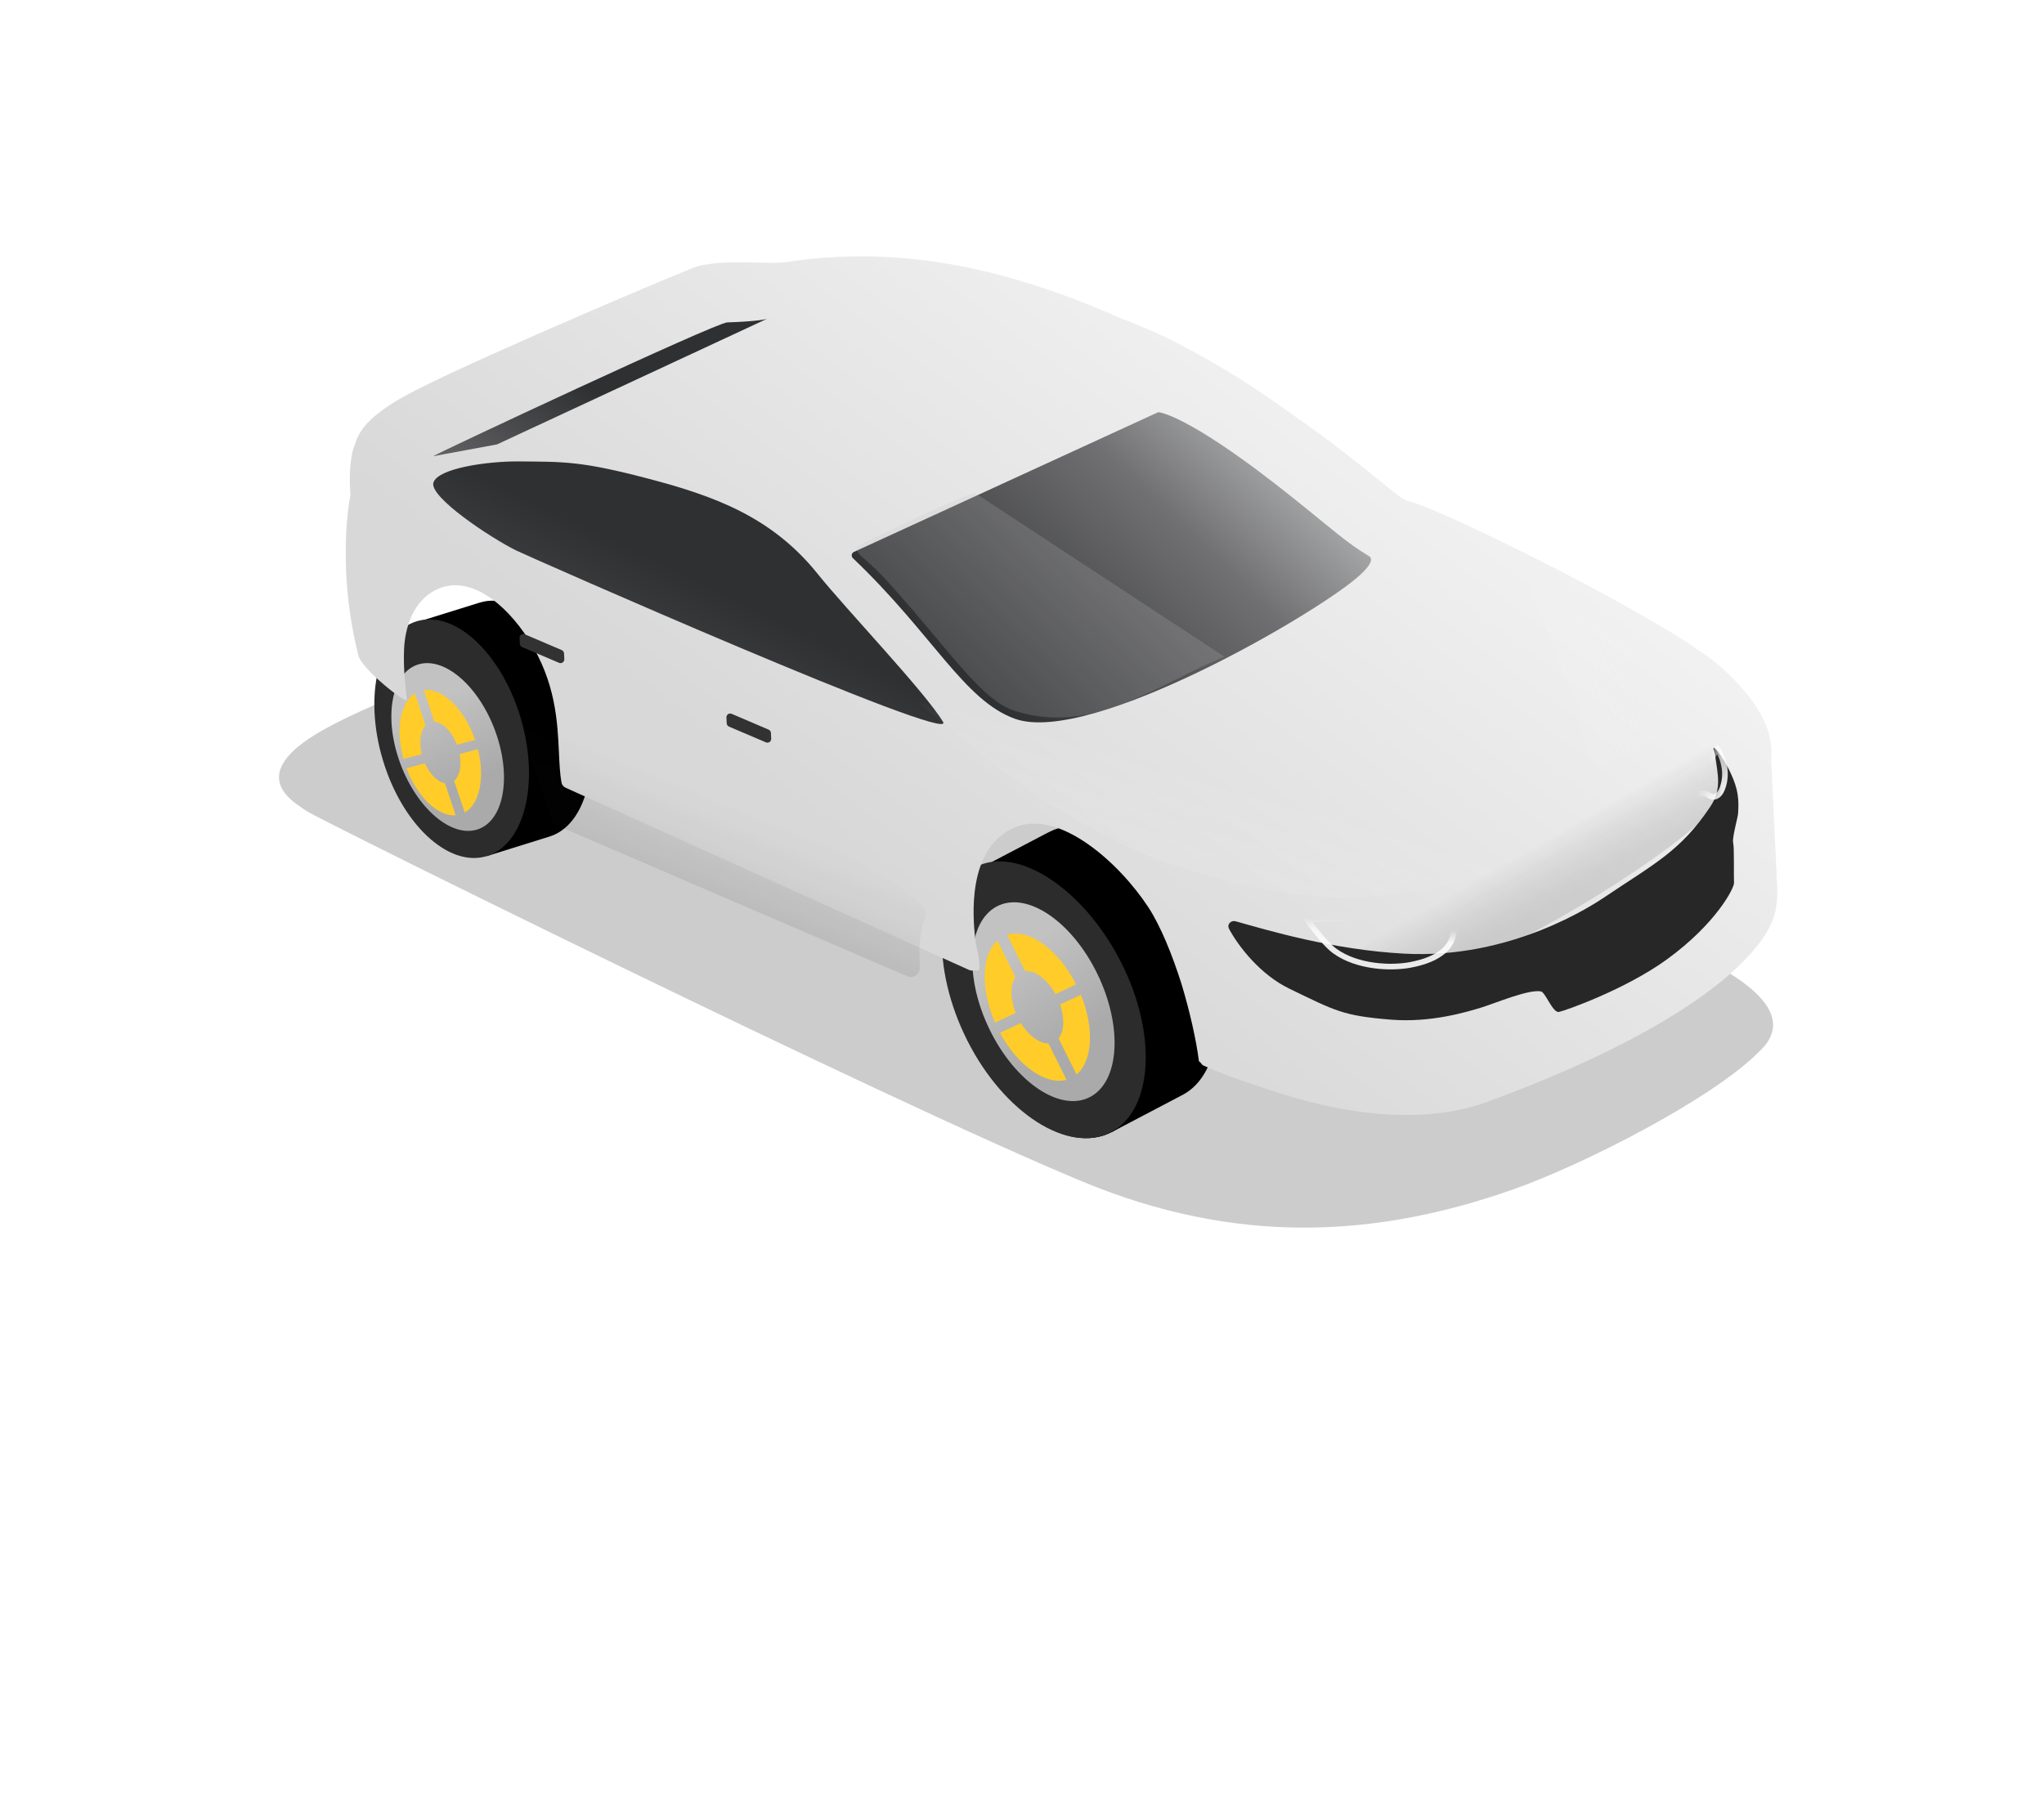 <svg width="168" height="148" viewBox="0 0 168 148" fill="none" xmlns="http://www.w3.org/2000/svg">
<g filter="url(#filter0_f_1137_18186)">
<path d="M124.505 97.73C130.353 95.649 140.918 90.225 144.625 86.412C148.918 82.4 139.424 78.607 138.291 78.021C137.158 77.435 81.698 53.204 72.051 49.506C62.403 45.808 32.922 56.035 25.875 60.41C20.131 63.975 24.416 66.091 25.234 66.692C26.052 67.294 72.385 90.248 88.973 97.135C101.535 102.351 113.027 101.815 124.505 97.73Z" fill="black" fill-opacity="0.2"/>
</g>
<path fill-rule="evenodd" clip-rule="evenodd" d="M87.804 86.224C86.901 85.144 86.071 83.889 85.365 82.494C84.714 81.206 84.222 79.904 83.887 78.635L80.275 71.638L86.131 68.567L86.131 68.568C86.167 68.548 86.204 68.529 86.24 68.51C89.731 66.734 94.998 70.116 98.005 76.063C101.013 82.01 100.621 88.271 97.13 90.047C97.107 90.059 97.083 90.071 97.059 90.082L91.345 93.083L87.804 86.224Z" fill="black"/>
<ellipse cx="7.094" cy="12.052" rx="7.094" ry="12.052" transform="matrix(-0.891 0.453 0.451 0.893 86.785 68.356)" fill="black"/>
<g filter="url(#filter1_i_1137_18186)">
<ellipse cx="5.321" cy="9.039" rx="5.321" ry="9.039" transform="matrix(-0.891 0.453 0.451 0.893 86.367 71.867)" fill="url(#paint0_linear_1137_18186)"/>
</g>
<g filter="url(#filter2_di_1137_18186)">
<path fill-rule="evenodd" clip-rule="evenodd" d="M85.61 75.903C86.397 76.318 87.185 76.952 87.908 77.763L86.489 80.533C86.271 80.302 86.041 80.112 85.808 79.97L85.61 75.903ZM86.054 85.026C86.394 85.141 86.724 85.141 87.007 85.005L89.464 88.832C89.35 88.915 89.229 88.99 89.102 89.055C88.266 89.48 87.267 89.431 86.247 88.999L86.054 85.026ZM85.929 88.853L85.736 84.887C85.461 84.74 85.187 84.525 84.931 84.253L83.542 86.965C84.293 87.801 85.113 88.446 85.929 88.853ZM85.489 79.806L85.291 75.747C84.231 75.269 83.187 75.199 82.319 75.641C82.077 75.764 81.859 75.922 81.665 76.11L84.143 79.969C84.217 79.897 84.301 79.837 84.394 79.79C84.715 79.627 85.097 79.644 85.489 79.806ZM81.771 84.352C82.219 85.237 82.747 86.032 83.322 86.713L84.712 84C84.516 83.756 84.336 83.477 84.181 83.17C84.162 83.133 84.144 83.096 84.126 83.059L81.548 83.888C81.619 84.043 81.693 84.198 81.771 84.352ZM86.708 80.786L88.127 78.017C88.691 78.69 89.209 79.472 89.65 80.344C89.739 80.52 89.823 80.697 89.903 80.874L87.288 81.715C87.272 81.682 87.255 81.648 87.239 81.615C87.083 81.308 86.903 81.03 86.708 80.786ZM81.422 83.602C80.89 82.359 80.594 81.116 80.527 79.986L83.711 81.629C83.749 81.992 83.845 82.381 84.001 82.772L81.422 83.602ZM87.414 82.001C87.601 82.466 87.703 82.929 87.723 83.349L90.906 84.992C90.875 83.808 90.585 82.486 90.028 81.16L87.414 82.001ZM90.907 85.343L87.72 83.698C87.688 84.177 87.534 84.577 87.263 84.829L89.706 88.633C90.476 87.921 90.882 86.744 90.907 85.343ZM80.513 79.629L83.693 81.269C83.695 80.863 83.778 80.504 83.94 80.229L81.447 76.346C80.806 77.121 80.491 78.282 80.513 79.629Z" fill="#4C4C4C"/>
</g>
<path fill-rule="evenodd" clip-rule="evenodd" d="M80.281 71.512L86.137 68.441L86.139 68.446C86.177 68.425 86.216 68.405 86.254 68.385C89.745 66.61 95.012 69.991 98.019 75.939C101.026 81.886 100.634 88.147 97.144 89.922C97.086 89.952 97.028 89.98 96.969 90.007L91.35 92.957L87.8 86.078C86.904 85.003 86.08 83.756 85.379 82.369C84.733 81.091 84.243 79.798 83.908 78.538L80.281 71.512Z" fill="black"/>
<path d="M79.511 85.552C82.515 91.495 87.781 94.873 91.271 93.097C94.762 91.321 95.156 85.064 92.151 79.122C89.146 73.179 83.711 69.482 80.221 71.257C76.73 73.033 76.506 79.609 79.511 85.552Z" fill="#2D2C2C"/>
<g filter="url(#filter3_i_1137_18186)">
<ellipse cx="4.987" cy="8.717" rx="4.987" ry="8.717" transform="matrix(-0.886 0.463 0.439 0.899 86.356 72.201)" fill="url(#paint1_linear_1137_18186)"/>
</g>
<g filter="url(#filter4_di_1137_18186)">
<path fill-rule="evenodd" clip-rule="evenodd" d="M82.686 84.446C84.147 87.163 86.445 88.769 88.151 88.308L86.664 85.313C85.925 85.33 85.037 84.683 84.399 83.639L82.686 84.446ZM82.278 83.606C81.071 80.839 81.165 78.042 82.464 76.862L83.953 79.859C83.517 80.492 83.516 81.642 83.98 82.804L82.278 83.606ZM87.245 81.266C86.575 80.041 85.559 79.286 84.751 79.372L83.272 76.395C85.034 75.839 87.469 77.56 88.945 80.465L87.245 81.266ZM87.624 82.12L89.334 81.315C90.452 84.049 90.302 86.766 88.977 87.876L87.499 84.902C87.962 84.331 88.013 83.248 87.624 82.12Z" fill="#FFCC2A"/>
</g>
<path fill-rule="evenodd" clip-rule="evenodd" d="M34.166 51.177L39.379 49.554L39.379 49.556C39.41 49.545 39.442 49.535 39.474 49.526C42.573 48.603 46.35 52.135 47.91 57.413C49.469 62.692 48.221 67.72 45.122 68.642C45.092 68.651 45.061 68.66 45.03 68.668L39.973 70.245L38.119 64.157C37.544 63.143 37.054 61.997 36.687 60.755C36.348 59.608 36.142 58.473 36.058 57.39L34.166 51.177Z" fill="black"/>
<ellipse cx="5.859" cy="9.952" rx="5.859" ry="9.952" transform="matrix(-0.958 0.285 0.284 0.96 39.93 49.482)" fill="black"/>
<g filter="url(#filter5_i_1137_18186)">
<ellipse cx="4.394" cy="7.464" rx="4.394" ry="7.464" transform="matrix(-0.958 0.285 0.284 0.96 39.066 52.27)" fill="url(#paint2_linear_1137_18186)"/>
</g>
<g filter="url(#filter6_di_1137_18186)">
<path fill-rule="evenodd" clip-rule="evenodd" d="M37.84 55.433C38.421 55.888 38.968 56.521 39.437 57.291L37.872 59.329C37.728 59.107 37.567 58.916 37.397 58.766L37.84 55.433ZM36.846 62.912C37.107 63.058 37.376 63.109 37.627 63.04L39.055 66.513C38.95 66.564 38.841 66.606 38.729 66.639C37.985 66.861 37.179 66.671 36.413 66.167L36.846 62.912ZM36.177 66L36.609 62.75C36.41 62.591 36.221 62.377 36.055 62.12L34.523 64.115C35.008 64.904 35.576 65.548 36.177 66ZM37.162 58.587L37.605 55.259C36.816 54.715 35.98 54.505 35.211 54.733C34.995 54.798 34.794 54.894 34.608 55.018L36.049 58.523C36.12 58.476 36.198 58.439 36.281 58.414C36.564 58.33 36.87 58.399 37.162 58.587ZM33.472 61.728C33.705 62.514 34.016 63.239 34.382 63.878L35.914 61.882C35.791 61.654 35.686 61.401 35.606 61.129C35.596 61.096 35.587 61.062 35.578 61.029L33.36 61.319C33.395 61.455 33.432 61.591 33.472 61.728ZM38.013 59.568L39.577 57.529C39.934 58.16 40.239 58.873 40.467 59.645C40.514 59.802 40.556 59.958 40.594 60.114L38.346 60.408C38.338 60.379 38.33 60.35 38.321 60.321C38.24 60.048 38.136 59.795 38.013 59.568ZM33.3 61.068C33.053 59.979 32.997 58.925 33.11 57.997L35.453 59.806C35.43 60.107 35.45 60.437 35.519 60.778L33.3 61.068ZM38.406 60.66C38.489 61.066 38.503 61.457 38.457 61.802L40.797 63.609C40.948 62.642 40.909 61.525 40.653 60.366L38.406 60.66ZM40.746 63.894L38.403 62.084C38.305 62.469 38.12 62.772 37.862 62.936L39.281 66.388C40.013 65.925 40.517 65.029 40.746 63.894ZM33.152 57.705L35.492 59.511C35.553 59.183 35.674 58.904 35.846 58.705L34.396 55.178C33.761 55.712 33.333 56.608 33.152 57.705Z" fill="#4C4C4C"/>
</g>
<path fill-rule="evenodd" clip-rule="evenodd" d="M38.117 64.296C37.543 63.283 37.053 62.139 36.687 60.897C36.348 59.752 36.142 58.618 36.058 57.535L34.166 51.322L39.336 49.713C39.381 49.697 39.428 49.682 39.474 49.668C42.573 48.746 46.35 52.277 47.909 57.556C49.469 62.835 48.221 67.862 45.122 68.785C45.111 68.788 45.1 68.791 45.089 68.794L45.089 68.795L39.973 70.39L38.117 64.296Z" fill="black"/>
<ellipse cx="5.924" cy="10.062" rx="5.924" ry="10.062" transform="matrix(-0.958 0.285 0.284 0.96 39.941 49.38)" fill="#2C2C2C"/>
<g filter="url(#filter7_i_1137_18186)">
<g filter="url(#filter8_i_1137_18186)">
<ellipse cx="4.123" cy="7.207" rx="4.123" ry="7.207" transform="matrix(-0.941 0.338 0.35 0.937 38.152 53.263)" fill="url(#paint3_linear_1137_18186)"/>
</g>
<g filter="url(#filter9_di_1137_18186)">
<path fill-rule="evenodd" clip-rule="evenodd" d="M33.903 62.692C34.791 65.068 36.488 66.678 37.947 66.564L37.067 63.935C36.465 63.831 35.823 63.195 35.422 62.287L33.903 62.692ZM33.656 61.933C32.985 59.54 33.388 57.308 34.592 56.536L35.474 59.173C35.05 59.626 34.92 60.541 35.165 61.531L33.656 61.933ZM38.049 60.762C37.636 59.672 36.876 58.915 36.194 58.877L35.321 56.269C36.847 56.067 38.666 57.806 39.546 60.363L38.049 60.762ZM38.267 61.528L39.773 61.127C40.367 63.484 39.918 65.642 38.69 66.338L37.819 63.737C38.275 63.351 38.45 62.491 38.267 61.528Z" fill="#FFCC2A"/>
</g>
</g>
<g filter="url(#filter10_ii_1137_18186)">
<path fill-rule="evenodd" clip-rule="evenodd" d="M112.835 44.372C112.894 44.416 112.957 44.456 113.023 44.49C113.247 44.605 113.448 44.684 113.625 44.722C115.879 45.209 135.008 54.523 139.271 58.432C143.418 62.236 143.315 64.636 143.267 65.75C143.261 65.911 143.255 66.045 143.263 66.153C143.305 66.689 143.354 67.771 143.415 69.147C143.452 69.958 143.493 70.87 143.54 71.834L143.699 75.108C143.703 75.353 143.717 75.603 143.73 75.857C143.787 76.939 143.85 78.115 143.249 79.436C142.509 81.065 138.846 87.083 119.983 94.034C113.58 96.394 105.914 94.486 101.006 92.724C98.97 92.076 97.421 91.429 96.654 91.093C96.537 91.042 96.444 90.957 96.381 90.852C96.363 90.823 96.336 90.796 96.305 90.782C96.258 90.761 96.229 90.719 96.223 90.668C96.011 89.012 95.498 86.682 94.8 84.372C94.039 81.967 93.082 79.606 92.084 78.076C89.701 74.421 84.793 70.009 81.173 71.459C77.064 73.105 77.678 79.099 77.828 80.53C77.872 80.951 77.935 81.23 77.996 81.506C78.067 81.819 78.136 82.128 78.176 82.636C78.178 82.663 78.179 82.69 78.177 82.716C78.176 82.741 78.175 82.765 78.177 82.79C78.182 82.871 78.186 82.961 78.189 83.06C78.194 83.218 78.031 83.323 77.887 83.257C77.834 83.233 77.774 83.233 77.717 83.246C77.594 83.273 77.459 83.263 77.329 83.205L44.178 68.23C44.002 68.151 43.872 67.995 43.837 67.805C43.707 67.099 43.669 66.273 43.627 65.351L43.627 65.351C43.509 62.806 43.358 59.535 41.155 56.081C39.141 52.923 36.333 50.905 33.916 51.795C31.498 52.685 30.96 55.361 30.897 56.84C30.836 58.292 30.979 59.616 31.062 60.383C31.095 60.692 31.119 60.911 31.116 61.012C31.104 61.364 27.422 58.494 27.138 57.347C26.275 53.853 25.97 50.558 26.159 46.961C26.19 46.372 26.333 44.883 26.47 44.293C26.491 44.203 26.499 44.111 26.489 44.02C26.355 42.795 26.482 40.98 26.781 40.199C26.808 40.129 26.833 40.055 26.86 39.978C27.177 39.078 27.671 37.671 31.902 35.526C37.909 32.481 54.334 25.553 54.974 25.378C56.486 24.966 58.451 25.016 60.042 25.056C60.976 25.08 61.78 25.1 62.289 25.022C69.638 23.894 78.25 24.497 89.828 29.649C91.368 30.216 92.895 30.875 94.38 31.638C98.083 33.542 101.227 35.602 103.853 37.512C106.936 39.636 109.326 41.565 111.039 42.949L111.039 42.949L111.039 42.949C111.756 43.527 112.354 44.01 112.835 44.372Z" fill="url(#paint4_linear_1137_18186)"/>
</g>
<g filter="url(#filter11_ddi_1137_18186)">
<path d="M83.889 58.623C79.699 57.123 77.119 51.653 70.569 45.419C70.409 45.266 70.451 44.998 70.652 44.906L95.603 33.446C95.649 33.425 95.697 33.415 95.747 33.424C96.205 33.503 98.88 34.201 106.456 40.236C110.264 43.27 111.036 44.071 112.985 45.251C113.293 45.438 113.263 45.883 112.21 46.84C108.856 49.891 90.085 60.842 83.889 58.623Z" fill="url(#paint5_linear_1137_18186)"/>
</g>
<g filter="url(#filter12_di_1137_18186)">
<path d="M53.868 38.4C48.387 36.964 46.997 37.022 43.26 36.993C40.688 36.973 36.635 37.551 36.247 38.727C35.859 39.903 40.965 43.29 43.061 44.32C44.085 44.823 79.327 60.391 78.134 58.406C76.664 55.961 70.112 49.091 67.85 46.266C64.081 41.555 59.349 39.837 53.868 38.4Z" fill="url(#paint6_linear_1137_18186)"/>
</g>
<g filter="url(#filter13_di_1137_18186)">
<path d="M41.468 35.596L63.668 25.268C63.668 25.268 63.169 25.472 60.388 25.566C59.417 25.599 36.381 36.407 36.217 36.566L41.468 35.596Z" fill="url(#paint7_linear_1137_18186)"/>
</g>
<g filter="url(#filter14_f_1137_18186)">
<path d="M94.898 70.555C86.004 66.935 80.869 62.097 75.403 57.712C91.233 61.58 124.388 70.116 123.908 70.8C123.308 71.655 121.01 72.746 113.241 73.651C105.592 74.542 95.917 70.97 94.898 70.555Z" fill="url(#paint8_linear_1137_18186)" fill-opacity="0.21"/>
</g>
<g filter="url(#filter15_f_1137_18186)">
<path d="M127.551 49.62C127.037 49.237 120.513 43.103 115.707 40.125C119.916 47.439 129.472 63.317 130.283 63.196C131.297 63.044 135.916 61.944 137.134 58.706C138.334 55.518 128.193 50.098 127.551 49.62Z" fill="url(#paint9_linear_1137_18186)" fill-opacity="0.13"/>
</g>
<g filter="url(#filter16_di_1137_18186)">
<path d="M63.364 59.944C63.358 59.825 63.285 59.719 63.175 59.673L60.138 58.374C59.927 58.284 59.695 58.446 59.706 58.675L59.73 59.154C59.736 59.274 59.809 59.379 59.919 59.426L62.955 60.719C63.166 60.809 63.398 60.647 63.387 60.418L63.364 59.944Z" fill="#323232"/>
</g>
<g filter="url(#filter17_di_1137_18186)">
<path d="M46.36 53.406C46.354 53.287 46.281 53.181 46.171 53.134L43.134 51.836C42.923 51.745 42.691 51.907 42.703 52.137L42.726 52.616C42.732 52.735 42.805 52.841 42.915 52.888L45.952 54.181C46.162 54.27 46.394 54.109 46.383 53.879L46.36 53.406Z" fill="#323232"/>
</g>
<g filter="url(#filter18_f_1137_18186)">
<path d="M74.607 80.27L45.747 67.841C45.588 67.773 45.465 67.642 45.407 67.479C44.527 64.989 42.91 60.224 42.831 59.206C42.73 57.888 77.097 72.234 76.067 75.277C75.534 76.848 75.499 78.355 75.619 79.451C75.678 79.988 75.103 80.484 74.607 80.27Z" fill="url(#paint10_linear_1137_18186)" fill-opacity="0.12"/>
</g>
<path d="M100.644 53.994L80.116 40.514C77.876 41.24 72.821 43.804 71.855 44.222C70.602 44.764 70.403 45.041 70.403 45.041C70.422 45.426 70.627 45.585 71.275 46.157C72.205 46.977 72.6 47.355 74.936 50.057C78.3 53.947 80.894 57.593 83.248 58.383C85.122 59.012 88.02 59.501 92.034 57.956C95.623 56.575 97.802 55.105 100.644 53.994Z" fill="#C4C4C4" fill-opacity="0.2"/>
<g opacity="0.17" filter="url(#filter19_f_1137_18186)">
<path d="M136.355 63.728C131.162 68.266 119.443 74.961 114.123 76.154" stroke="url(#paint11_linear_1137_18186)" stroke-width="10.264" stroke-linecap="round" stroke-linejoin="round"/>
</g>
<g filter="url(#filter20_ddii_1137_18186)">
<path d="M140.564 65.089C141.538 63.631 141.194 62.52 140.955 60.76C140.948 60.712 140.934 60.661 140.917 60.616C140.399 59.243 142.51 62.044 142.814 64.039C142.914 64.7 142.888 65.038 142.855 65.654C142.841 65.935 142.347 67.674 142.451 68.04C142.554 68.405 142.49 70.96 142.522 71.344C142.554 71.728 141.087 74.669 137.001 77.636C133.606 80.101 128.646 81.851 128.133 81.951C127.621 82.05 127.031 80.343 126.652 80.266C125.659 80.063 122.815 81.268 121.747 81.593C120.501 81.971 117.593 82.846 114.356 82.589C110.352 82.272 109.721 81.849 105.966 80.035C103.587 78.885 101.795 76.567 101.027 75.142C100.819 74.757 101.157 74.389 101.579 74.506C104.158 75.222 109.483 76.843 115.422 77.161C124.247 77.634 130.98 73.123 131.944 72.475C135.998 69.749 138.147 68.71 140.564 65.089Z" fill="#272727"/>
</g>
<mask id="mask0_1137_18186" style="mask-type:alpha" maskUnits="userSpaceOnUse" x="100" y="60" width="44" height="23">
<path d="M140.547 65.066C141.318 63.91 141.302 62.608 141.042 61.477C140.901 60.861 141.492 60.488 141.841 61.015C142.704 62.321 143.1 63.447 143.227 64.073C143.328 64.733 143.332 65.156 143.3 65.771C143.286 66.053 142.332 67.65 142.435 68.015C142.539 68.38 142.477 70.935 142.509 71.319C142.541 71.703 141.075 74.645 136.991 77.615C133.598 80.082 128.639 81.835 128.127 81.935C127.614 82.035 127.023 80.328 126.644 80.251C125.651 80.049 122.808 81.256 121.74 81.581C120.494 81.96 117.587 82.837 114.35 82.582C110.346 82.267 109.714 81.845 105.958 80.033C103.578 78.885 101.784 76.568 101.016 75.144C100.808 74.759 101.145 74.39 101.567 74.507C104.147 75.222 109.473 76.839 115.412 77.154C124.238 77.621 130.968 73.105 131.932 72.457C135.984 69.728 138.132 68.688 140.547 65.066Z" fill="#999999"/>
</mask>
<g mask="url(#mask0_1137_18186)">
<g filter="url(#filter21_d_1137_18186)">
<path d="M107.282 75.394L119.106 74.997C119.107 74.999 119.108 75.002 119.109 75.004C119.146 75.097 119.195 75.233 119.237 75.399C119.323 75.733 119.382 76.179 119.289 76.648C119.198 77.112 118.956 77.609 118.422 78.051C117.884 78.496 117.039 78.894 115.729 79.136C114.951 79.279 113.867 79.328 112.743 79.171C111.619 79.013 110.471 78.652 109.552 77.99C109.055 77.631 108.431 76.906 107.919 76.25C107.666 75.926 107.446 75.625 107.289 75.404C107.287 75.401 107.284 75.397 107.282 75.394Z" stroke="white" stroke-opacity="0.9" stroke-width="0.463"/>
</g>
<g filter="url(#filter22_d_1137_18186)">
<path d="M140.989 61.357C140.991 61.359 140.992 61.361 140.993 61.363C141.111 61.549 141.261 61.82 141.385 62.152C141.632 62.817 141.775 63.721 141.373 64.708C141.259 64.989 141.086 65.181 140.905 65.265C140.736 65.343 140.529 65.343 140.287 65.177C140.12 65.063 139.895 65.025 139.691 65.015C139.478 65.004 139.247 65.021 139.039 65.047C138.95 65.058 138.863 65.072 138.782 65.085L140.989 61.357Z" stroke="white" stroke-opacity="0.9" stroke-width="0.463"/>
</g>
</g>
<defs>
<filter id="filter0_f_1137_18186" x="21.575" y="47.36" width="125.511" height="54.916" filterUnits="userSpaceOnUse" color-interpolation-filters="sRGB">
<feFlood flood-opacity="0" result="BackgroundImageFix"/>
<feBlend mode="normal" in="SourceGraphic" in2="BackgroundImageFix" result="shape"/>
<feGaussianBlur stdDeviation="0.678" result="effect1_foregroundBlur_1137_18186"/>
</filter>
<filter id="filter1_i_1137_18186" x="79.453" y="73.924" width="12.508" height="16.851" filterUnits="userSpaceOnUse" color-interpolation-filters="sRGB">
<feFlood flood-opacity="0" result="BackgroundImageFix"/>
<feBlend mode="normal" in="SourceGraphic" in2="BackgroundImageFix" result="shape"/>
<feColorMatrix in="SourceAlpha" type="matrix" values="0 0 0 0 0 0 0 0 0 0 0 0 0 0 0 0 0 0 127 0" result="hardAlpha"/>
<feMorphology radius="0.156" operator="erode" in="SourceAlpha" result="effect1_innerShadow_1137_18186"/>
<feOffset/>
<feGaussianBlur stdDeviation="0.078"/>
<feComposite in2="hardAlpha" operator="arithmetic" k2="-1" k3="1"/>
<feColorMatrix type="matrix" values="0 0 0 0 0 0 0 0 0 0 0 0 0 0 0 0 0 0 0.25 0"/>
<feBlend mode="normal" in2="shape" result="effect1_innerShadow_1137_18186"/>
</filter>
<filter id="filter2_di_1137_18186" x="80.045" y="75.315" width="10.954" height="14.345" filterUnits="userSpaceOnUse" color-interpolation-filters="sRGB">
<feFlood flood-opacity="0" result="BackgroundImageFix"/>
<feColorMatrix in="SourceAlpha" type="matrix" values="0 0 0 0 0 0 0 0 0 0 0 0 0 0 0 0 0 0 127 0" result="hardAlpha"/>
<feOffset dy="0.062"/>
<feGaussianBlur stdDeviation="0.047"/>
<feColorMatrix type="matrix" values="0 0 0 0 1 0 0 0 0 1 0 0 0 0 1 0 0 0 0.41 0"/>
<feBlend mode="normal" in2="BackgroundImageFix" result="effect1_dropShadow_1137_18186"/>
<feBlend mode="normal" in="SourceGraphic" in2="effect1_dropShadow_1137_18186" result="shape"/>
<feColorMatrix in="SourceAlpha" type="matrix" values="0 0 0 0 0 0 0 0 0 0 0 0 0 0 0 0 0 0 127 0" result="hardAlpha"/>
<feOffset dx="-0.467" dy="0.311"/>
<feGaussianBlur stdDeviation="0.233"/>
<feComposite in2="hardAlpha" operator="arithmetic" k2="-1" k3="1"/>
<feColorMatrix type="matrix" values="0 0 0 0 0 0 0 0 0 0 0 0 0 0 0 0 0 0 0.25 0"/>
<feBlend mode="normal" in2="shape" result="effect2_innerShadow_1137_18186"/>
</filter>
<filter id="filter3_i_1137_18186" x="79.914" y="74.175" width="11.691" height="16.339" filterUnits="userSpaceOnUse" color-interpolation-filters="sRGB">
<feFlood flood-opacity="0" result="BackgroundImageFix"/>
<feBlend mode="normal" in="SourceGraphic" in2="BackgroundImageFix" result="shape"/>
<feColorMatrix in="SourceAlpha" type="matrix" values="0 0 0 0 0 0 0 0 0 0 0 0 0 0 0 0 0 0 127 0" result="hardAlpha"/>
<feMorphology radius="0.386" operator="erode" in="SourceAlpha" result="effect1_innerShadow_1137_18186"/>
<feOffset/>
<feGaussianBlur stdDeviation="0.193"/>
<feComposite in2="hardAlpha" operator="arithmetic" k2="-1" k3="1"/>
<feColorMatrix type="matrix" values="0 0 0 0 0 0 0 0 0 0 0 0 0 0 0 0 0 0 0.25 0"/>
<feBlend mode="normal" in2="shape" result="effect1_innerShadow_1137_18186"/>
</filter>
<filter id="filter4_di_1137_18186" x="80.936" y="76.258" width="9.31" height="12.457" filterUnits="userSpaceOnUse" color-interpolation-filters="sRGB">
<feFlood flood-opacity="0" result="BackgroundImageFix"/>
<feColorMatrix in="SourceAlpha" type="matrix" values="0 0 0 0 0 0 0 0 0 0 0 0 0 0 0 0 0 0 127 0" result="hardAlpha"/>
<feOffset dy="0.132"/>
<feGaussianBlur stdDeviation="0.082"/>
<feColorMatrix type="matrix" values="0 0 0 0 1 0 0 0 0 1 0 0 0 0 1 0 0 0 0.59 0"/>
<feBlend mode="normal" in2="BackgroundImageFix" result="effect1_dropShadow_1137_18186"/>
<feBlend mode="normal" in="SourceGraphic" in2="effect1_dropShadow_1137_18186" result="shape"/>
<feColorMatrix in="SourceAlpha" type="matrix" values="0 0 0 0 0 0 0 0 0 0 0 0 0 0 0 0 0 0 127 0" result="hardAlpha"/>
<feOffset dx="-0.493" dy="0.329"/>
<feGaussianBlur stdDeviation="0.247"/>
<feComposite in2="hardAlpha" operator="arithmetic" k2="-1" k3="1"/>
<feColorMatrix type="matrix" values="0 0 0 0 0 0 0 0 0 0 0 0 0 0 0 0 0 0 0.25 0"/>
<feBlend mode="normal" in2="shape" result="effect2_innerShadow_1137_18186"/>
</filter>
<filter id="filter5_i_1137_18186" x="32.262" y="53.413" width="9.426" height="14.547" filterUnits="userSpaceOnUse" color-interpolation-filters="sRGB">
<feFlood flood-opacity="0" result="BackgroundImageFix"/>
<feBlend mode="normal" in="SourceGraphic" in2="BackgroundImageFix" result="shape"/>
<feColorMatrix in="SourceAlpha" type="matrix" values="0 0 0 0 0 0 0 0 0 0 0 0 0 0 0 0 0 0 127 0" result="hardAlpha"/>
<feMorphology radius="0.128" operator="erode" in="SourceAlpha" result="effect1_innerShadow_1137_18186"/>
<feOffset/>
<feGaussianBlur stdDeviation="0.064"/>
<feComposite in2="hardAlpha" operator="arithmetic" k2="-1" k3="1"/>
<feColorMatrix type="matrix" values="0 0 0 0 0 0 0 0 0 0 0 0 0 0 0 0 0 0 0.25 0"/>
<feBlend mode="normal" in2="shape" result="effect1_innerShadow_1137_18186"/>
</filter>
<filter id="filter6_di_1137_18186" x="32.669" y="54.616" width="8.294" height="12.371" filterUnits="userSpaceOnUse" color-interpolation-filters="sRGB">
<feFlood flood-opacity="0" result="BackgroundImageFix"/>
<feColorMatrix in="SourceAlpha" type="matrix" values="0 0 0 0 0 0 0 0 0 0 0 0 0 0 0 0 0 0 127 0" result="hardAlpha"/>
<feOffset dy="0.051"/>
<feGaussianBlur stdDeviation="0.039"/>
<feColorMatrix type="matrix" values="0 0 0 0 1 0 0 0 0 1 0 0 0 0 1 0 0 0 0.41 0"/>
<feBlend mode="normal" in2="BackgroundImageFix" result="effect1_dropShadow_1137_18186"/>
<feBlend mode="normal" in="SourceGraphic" in2="effect1_dropShadow_1137_18186" result="shape"/>
<feColorMatrix in="SourceAlpha" type="matrix" values="0 0 0 0 0 0 0 0 0 0 0 0 0 0 0 0 0 0 127 0" result="hardAlpha"/>
<feOffset dx="-0.385" dy="0.257"/>
<feGaussianBlur stdDeviation="0.193"/>
<feComposite in2="hardAlpha" operator="arithmetic" k2="-1" k3="1"/>
<feColorMatrix type="matrix" values="0 0 0 0 0 0 0 0 0 0 0 0 0 0 0 0 0 0 0.25 0"/>
<feBlend mode="normal" in2="shape" result="effect2_innerShadow_1137_18186"/>
</filter>
<filter id="filter7_i_1137_18186" x="32.172" y="54.511" width="9.254" height="13.798" filterUnits="userSpaceOnUse" color-interpolation-filters="sRGB">
<feFlood flood-opacity="0" result="BackgroundImageFix"/>
<feBlend mode="normal" in="SourceGraphic" in2="BackgroundImageFix" result="shape"/>
<feColorMatrix in="SourceAlpha" type="matrix" values="0 0 0 0 0 0 0 0 0 0 0 0 0 0 0 0 0 0 127 0" result="hardAlpha"/>
<feMorphology radius="0.386" operator="erode" in="SourceAlpha" result="effect1_innerShadow_1137_18186"/>
<feOffset/>
<feGaussianBlur stdDeviation="0.193"/>
<feComposite in2="hardAlpha" operator="arithmetic" k2="-1" k3="1"/>
<feColorMatrix type="matrix" values="0 0 0 0 0 0 0 0 0 0 0 0 0 0 0 0 0 0 0.25 0"/>
<feBlend mode="normal" in2="shape" result="effect1_innerShadow_1137_18186"/>
</filter>
<filter id="filter8_i_1137_18186" x="32.172" y="54.511" width="9.254" height="13.798" filterUnits="userSpaceOnUse" color-interpolation-filters="sRGB">
<feFlood flood-opacity="0" result="BackgroundImageFix"/>
<feBlend mode="normal" in="SourceGraphic" in2="BackgroundImageFix" result="shape"/>
<feColorMatrix in="SourceAlpha" type="matrix" values="0 0 0 0 0 0 0 0 0 0 0 0 0 0 0 0 0 0 127 0" result="hardAlpha"/>
<feMorphology radius="0.116" operator="erode" in="SourceAlpha" result="effect1_innerShadow_1137_18186"/>
<feOffset/>
<feGaussianBlur stdDeviation="0.058"/>
<feComposite in2="hardAlpha" operator="arithmetic" k2="-1" k3="1"/>
<feColorMatrix type="matrix" values="0 0 0 0 0 0 0 0 0 0 0 0 0 0 0 0 0 0 0.25 0"/>
<feBlend mode="normal" in2="shape" result="effect1_innerShadow_1137_18186"/>
</filter>
<filter id="filter9_di_1137_18186" x="32.839" y="56.221" width="7.361" height="10.678" filterUnits="userSpaceOnUse" color-interpolation-filters="sRGB">
<feFlood flood-opacity="0" result="BackgroundImageFix"/>
<feColorMatrix in="SourceAlpha" type="matrix" values="0 0 0 0 0 0 0 0 0 0 0 0 0 0 0 0 0 0 127 0" result="hardAlpha"/>
<feOffset dy="0.132"/>
<feGaussianBlur stdDeviation="0.082"/>
<feColorMatrix type="matrix" values="0 0 0 0 1 0 0 0 0 1 0 0 0 0 1 0 0 0 0.59 0"/>
<feBlend mode="normal" in2="BackgroundImageFix" result="effect1_dropShadow_1137_18186"/>
<feBlend mode="normal" in="SourceGraphic" in2="effect1_dropShadow_1137_18186" result="shape"/>
<feColorMatrix in="SourceAlpha" type="matrix" values="0 0 0 0 0 0 0 0 0 0 0 0 0 0 0 0 0 0 127 0" result="hardAlpha"/>
<feOffset dx="-0.493" dy="0.329"/>
<feGaussianBlur stdDeviation="0.247"/>
<feComposite in2="hardAlpha" operator="arithmetic" k2="-1" k3="1"/>
<feColorMatrix type="matrix" values="0 0 0 0 0 0 0 0 0 0 0 0 0 0 0 0 0 0 0.25 0"/>
<feBlend mode="normal" in2="shape" result="effect2_innerShadow_1137_18186"/>
</filter>
<filter id="filter10_ii_1137_18186" x="26.105" y="21.457" width="119.974" height="73.677" filterUnits="userSpaceOnUse" color-interpolation-filters="sRGB">
<feFlood flood-opacity="0" result="BackgroundImageFix"/>
<feBlend mode="normal" in="SourceGraphic" in2="BackgroundImageFix" result="shape"/>
<feColorMatrix in="SourceAlpha" type="matrix" values="0 0 0 0 0 0 0 0 0 0 0 0 0 0 0 0 0 0 127 0" result="hardAlpha"/>
<feOffset dx="2.314" dy="-3.085"/>
<feGaussianBlur stdDeviation="9.255"/>
<feComposite in2="hardAlpha" operator="arithmetic" k2="-1" k3="1"/>
<feColorMatrix type="matrix" values="0 0 0 0 0 0 0 0 0 0 0 0 0 0 0 0 0 0 0.07 0"/>
<feBlend mode="normal" in2="shape" result="effect1_innerShadow_1137_18186"/>
<feColorMatrix in="SourceAlpha" type="matrix" values="0 0 0 0 0 0 0 0 0 0 0 0 0 0 0 0 0 0 127 0" result="hardAlpha"/>
<feOffset dy="-0.386"/>
<feGaussianBlur stdDeviation="0.771"/>
<feComposite in2="hardAlpha" operator="arithmetic" k2="-1" k3="1"/>
<feColorMatrix type="matrix" values="0 0 0 0 0 0 0 0 0 0 0 0 0 0 0 0 0 0 0.09 0"/>
<feBlend mode="normal" in2="effect1_innerShadow_1137_18186" result="effect2_innerShadow_1137_18186"/>
</filter>
<filter id="filter11_ddi_1137_18186" x="69.851" y="32.954" width="43.617" height="26.43" filterUnits="userSpaceOnUse" color-interpolation-filters="sRGB">
<feFlood flood-opacity="0" result="BackgroundImageFix"/>
<feColorMatrix in="SourceAlpha" type="matrix" values="0 0 0 0 0 0 0 0 0 0 0 0 0 0 0 0 0 0 127 0" result="hardAlpha"/>
<feOffset dx="-0.311" dy="0.156"/>
<feGaussianBlur stdDeviation="0.156"/>
<feColorMatrix type="matrix" values="0 0 0 0 1 0 0 0 0 1 0 0 0 0 1 0 0 0 0.28 0"/>
<feBlend mode="normal" in2="BackgroundImageFix" result="effect1_dropShadow_1137_18186"/>
<feColorMatrix in="SourceAlpha" type="matrix" values="0 0 0 0 0 0 0 0 0 0 0 0 0 0 0 0 0 0 127 0" result="hardAlpha"/>
<feOffset dy="-0.156"/>
<feGaussianBlur stdDeviation="0.156"/>
<feColorMatrix type="matrix" values="0 0 0 0 1 0 0 0 0 1 0 0 0 0 1 0 0 0 0.56 0"/>
<feBlend mode="normal" in2="effect1_dropShadow_1137_18186" result="effect2_dropShadow_1137_18186"/>
<feBlend mode="normal" in="SourceGraphic" in2="effect2_dropShadow_1137_18186" result="shape"/>
<feColorMatrix in="SourceAlpha" type="matrix" values="0 0 0 0 0 0 0 0 0 0 0 0 0 0 0 0 0 0 127 0" result="hardAlpha"/>
<feOffset dx="-0.156" dy="0.467"/>
<feGaussianBlur stdDeviation="0.233"/>
<feComposite in2="hardAlpha" operator="arithmetic" k2="-1" k3="1"/>
<feColorMatrix type="matrix" values="0 0 0 0 0 0 0 0 0 0 0 0 0 0 0 0 0 0 0.75 0"/>
<feBlend mode="normal" in2="shape" result="effect3_innerShadow_1137_18186"/>
</filter>
<filter id="filter12_di_1137_18186" x="35.605" y="36.993" width="42.72" height="22.21" filterUnits="userSpaceOnUse" color-interpolation-filters="sRGB">
<feFlood flood-opacity="0" result="BackgroundImageFix"/>
<feColorMatrix in="SourceAlpha" type="matrix" values="0 0 0 0 0 0 0 0 0 0 0 0 0 0 0 0 0 0 127 0" result="hardAlpha"/>
<feOffset dy="0.161"/>
<feGaussianBlur stdDeviation="0.08"/>
<feColorMatrix type="matrix" values="0 0 0 0 0.925 0 0 0 0 0.925 0 0 0 0 0.925 0 0 0 0.37 0"/>
<feBlend mode="normal" in2="BackgroundImageFix" result="effect1_dropShadow_1137_18186"/>
<feBlend mode="normal" in="SourceGraphic" in2="effect1_dropShadow_1137_18186" result="shape"/>
<feColorMatrix in="SourceAlpha" type="matrix" values="0 0 0 0 0 0 0 0 0 0 0 0 0 0 0 0 0 0 127 0" result="hardAlpha"/>
<feOffset dx="-0.622" dy="0.778"/>
<feGaussianBlur stdDeviation="0.311"/>
<feComposite in2="hardAlpha" operator="arithmetic" k2="-1" k3="1"/>
<feColorMatrix type="matrix" values="0 0 0 0 0 0 0 0 0 0 0 0 0 0 0 0 0 0 0.8 0"/>
<feBlend mode="normal" in2="shape" result="effect2_innerShadow_1137_18186"/>
</filter>
<filter id="filter13_di_1137_18186" x="35.597" y="25.268" width="28.232" height="11.92" filterUnits="userSpaceOnUse" color-interpolation-filters="sRGB">
<feFlood flood-opacity="0" result="BackgroundImageFix"/>
<feColorMatrix in="SourceAlpha" type="matrix" values="0 0 0 0 0 0 0 0 0 0 0 0 0 0 0 0 0 0 127 0" result="hardAlpha"/>
<feOffset dy="0.161"/>
<feGaussianBlur stdDeviation="0.08"/>
<feColorMatrix type="matrix" values="0 0 0 0 0.925 0 0 0 0 0.925 0 0 0 0 0.925 0 0 0 0.37 0"/>
<feBlend mode="normal" in2="BackgroundImageFix" result="effect1_dropShadow_1137_18186"/>
<feBlend mode="normal" in="SourceGraphic" in2="effect1_dropShadow_1137_18186" result="shape"/>
<feColorMatrix in="SourceAlpha" type="matrix" values="0 0 0 0 0 0 0 0 0 0 0 0 0 0 0 0 0 0 127 0" result="hardAlpha"/>
<feOffset dx="-0.622" dy="0.778"/>
<feGaussianBlur stdDeviation="0.311"/>
<feComposite in2="hardAlpha" operator="arithmetic" k2="-1" k3="1"/>
<feColorMatrix type="matrix" values="0 0 0 0 0 0 0 0 0 0 0 0 0 0 0 0 0 0 0.8 0"/>
<feBlend mode="normal" in2="shape" result="effect2_innerShadow_1137_18186"/>
</filter>
<filter id="filter14_f_1137_18186" x="71.048" y="53.358" width="57.22" height="24.79" filterUnits="userSpaceOnUse" color-interpolation-filters="sRGB">
<feFlood flood-opacity="0" result="BackgroundImageFix"/>
<feBlend mode="normal" in="SourceGraphic" in2="BackgroundImageFix" result="shape"/>
<feGaussianBlur stdDeviation="2.177" result="effect1_foregroundBlur_1137_18186"/>
</filter>
<filter id="filter15_f_1137_18186" x="112.908" y="37.326" width="27.126" height="28.669" filterUnits="userSpaceOnUse" color-interpolation-filters="sRGB">
<feFlood flood-opacity="0" result="BackgroundImageFix"/>
<feBlend mode="normal" in="SourceGraphic" in2="BackgroundImageFix" result="shape"/>
<feGaussianBlur stdDeviation="1.4" result="effect1_foregroundBlur_1137_18186"/>
</filter>
<filter id="filter16_di_1137_18186" x="59.63" y="58.194" width="3.834" height="2.935" filterUnits="userSpaceOnUse" color-interpolation-filters="sRGB">
<feFlood flood-opacity="0" result="BackgroundImageFix"/>
<feColorMatrix in="SourceAlpha" type="matrix" values="0 0 0 0 0 0 0 0 0 0 0 0 0 0 0 0 0 0 127 0" result="hardAlpha"/>
<feOffset dy="-0.077"/>
<feGaussianBlur stdDeviation="0.039"/>
<feColorMatrix type="matrix" values="0 0 0 0 0.788 0 0 0 0 0.788 0 0 0 0 0.788 0 0 0 0.19 0"/>
<feBlend mode="normal" in2="BackgroundImageFix" result="effect1_dropShadow_1137_18186"/>
<feBlend mode="normal" in="SourceGraphic" in2="effect1_dropShadow_1137_18186" result="shape"/>
<feColorMatrix in="SourceAlpha" type="matrix" values="0 0 0 0 0 0 0 0 0 0 0 0 0 0 0 0 0 0 127 0" result="hardAlpha"/>
<feOffset dy="0.386"/>
<feGaussianBlur stdDeviation="0.193"/>
<feComposite in2="hardAlpha" operator="arithmetic" k2="-1" k3="1"/>
<feColorMatrix type="matrix" values="0 0 0 0 0 0 0 0 0 0 0 0 0 0 0 0 0 0 0.74 0"/>
<feBlend mode="normal" in2="shape" result="effect2_innerShadow_1137_18186"/>
</filter>
<filter id="filter17_di_1137_18186" x="42.626" y="51.656" width="3.834" height="2.935" filterUnits="userSpaceOnUse" color-interpolation-filters="sRGB">
<feFlood flood-opacity="0" result="BackgroundImageFix"/>
<feColorMatrix in="SourceAlpha" type="matrix" values="0 0 0 0 0 0 0 0 0 0 0 0 0 0 0 0 0 0 127 0" result="hardAlpha"/>
<feOffset dy="-0.077"/>
<feGaussianBlur stdDeviation="0.039"/>
<feColorMatrix type="matrix" values="0 0 0 0 0.788 0 0 0 0 0.788 0 0 0 0 0.788 0 0 0 0.19 0"/>
<feBlend mode="normal" in2="BackgroundImageFix" result="effect1_dropShadow_1137_18186"/>
<feBlend mode="normal" in="SourceGraphic" in2="effect1_dropShadow_1137_18186" result="shape"/>
<feColorMatrix in="SourceAlpha" type="matrix" values="0 0 0 0 0 0 0 0 0 0 0 0 0 0 0 0 0 0 127 0" result="hardAlpha"/>
<feOffset dy="0.386"/>
<feGaussianBlur stdDeviation="0.193"/>
<feComposite in2="hardAlpha" operator="arithmetic" k2="-1" k3="1"/>
<feColorMatrix type="matrix" values="0 0 0 0 0 0 0 0 0 0 0 0 0 0 0 0 0 0 0.74 0"/>
<feBlend mode="normal" in2="shape" result="effect2_innerShadow_1137_18186"/>
</filter>
<filter id="filter18_f_1137_18186" x="41.899" y="58.188" width="35.124" height="23.066" filterUnits="userSpaceOnUse" color-interpolation-filters="sRGB">
<feFlood flood-opacity="0" result="BackgroundImageFix"/>
<feBlend mode="normal" in="SourceGraphic" in2="BackgroundImageFix" result="shape"/>
<feGaussianBlur stdDeviation="0.467" result="effect1_foregroundBlur_1137_18186"/>
</filter>
<filter id="filter19_f_1137_18186" x="107.433" y="57.041" width="35.61" height="25.801" filterUnits="userSpaceOnUse" color-interpolation-filters="sRGB">
<feFlood flood-opacity="0" result="BackgroundImageFix"/>
<feBlend mode="normal" in="SourceGraphic" in2="BackgroundImageFix" result="shape"/>
<feGaussianBlur stdDeviation="0.778" result="effect1_foregroundBlur_1137_18186"/>
</filter>
<filter id="filter20_ddii_1137_18186" x="100.771" y="59.961" width="42.305" height="24.009" filterUnits="userSpaceOnUse" color-interpolation-filters="sRGB">
<feFlood flood-opacity="0" result="BackgroundImageFix"/>
<feColorMatrix in="SourceAlpha" type="matrix" values="0 0 0 0 0 0 0 0 0 0 0 0 0 0 0 0 0 0 127 0" result="hardAlpha"/>
<feOffset dy="0.145"/>
<feGaussianBlur stdDeviation="0.097"/>
<feColorMatrix type="matrix" values="0 0 0 0 0 0 0 0 0 0 0 0 0 0 0 0 0 0 0.57 0"/>
<feBlend mode="normal" in2="BackgroundImageFix" result="effect1_dropShadow_1137_18186"/>
<feColorMatrix in="SourceAlpha" type="matrix" values="0 0 0 0 0 0 0 0 0 0 0 0 0 0 0 0 0 0 127 0" result="hardAlpha"/>
<feOffset dy="-0.097"/>
<feGaussianBlur stdDeviation="0.097"/>
<feColorMatrix type="matrix" values="0 0 0 0 0 0 0 0 0 0 0 0 0 0 0 0 0 0 1 0"/>
<feBlend mode="normal" in2="effect1_dropShadow_1137_18186" result="effect2_dropShadow_1137_18186"/>
<feBlend mode="normal" in="SourceGraphic" in2="effect2_dropShadow_1137_18186" result="shape"/>
<feColorMatrix in="SourceAlpha" type="matrix" values="0 0 0 0 0 0 0 0 0 0 0 0 0 0 0 0 0 0 127 0" result="hardAlpha"/>
<feOffset dy="1.334"/>
<feGaussianBlur stdDeviation="1.36"/>
<feComposite in2="hardAlpha" operator="arithmetic" k2="-1" k3="1"/>
<feColorMatrix type="matrix" values="0 0 0 0 0 0 0 0 0 0 0 0 0 0 0 0 0 0 1 0"/>
<feBlend mode="normal" in2="shape" result="effect3_innerShadow_1137_18186"/>
<feColorMatrix in="SourceAlpha" type="matrix" values="0 0 0 0 0 0 0 0 0 0 0 0 0 0 0 0 0 0 127 0" result="hardAlpha"/>
<feOffset dy="-0.145"/>
<feGaussianBlur stdDeviation="0.145"/>
<feComposite in2="hardAlpha" operator="arithmetic" k2="-1" k3="1"/>
<feColorMatrix type="matrix" values="0 0 0 0 0 0 0 0 0 0 0 0 0 0 0 0 0 0 1 0"/>
<feBlend mode="normal" in2="effect3_innerShadow_1137_18186" result="effect4_innerShadow_1137_18186"/>
</filter>
<filter id="filter21_d_1137_18186" x="106.81" y="74.76" width="13.102" height="5.122" filterUnits="userSpaceOnUse" color-interpolation-filters="sRGB">
<feFlood flood-opacity="0" result="BackgroundImageFix"/>
<feColorMatrix in="SourceAlpha" type="matrix" values="0 0 0 0 0 0 0 0 0 0 0 0 0 0 0 0 0 0 127 0" result="hardAlpha"/>
<feOffset dx="0.154" dy="0.192"/>
<feGaussianBlur stdDeviation="0.096"/>
<feColorMatrix type="matrix" values="0 0 0 0 1 0 0 0 0 1 0 0 0 0 1 0 0 0 0.24 0"/>
<feBlend mode="normal" in2="BackgroundImageFix" result="effect1_dropShadow_1137_18186"/>
<feBlend mode="normal" in="SourceGraphic" in2="effect1_dropShadow_1137_18186" result="shape"/>
</filter>
<filter id="filter22_d_1137_18186" x="138.279" y="60.932" width="3.922" height="4.997" filterUnits="userSpaceOnUse" color-interpolation-filters="sRGB">
<feFlood flood-opacity="0" result="BackgroundImageFix"/>
<feColorMatrix in="SourceAlpha" type="matrix" values="0 0 0 0 0 0 0 0 0 0 0 0 0 0 0 0 0 0 127 0" result="hardAlpha"/>
<feOffset dx="0.154" dy="0.192"/>
<feGaussianBlur stdDeviation="0.096"/>
<feColorMatrix type="matrix" values="0 0 0 0 1 0 0 0 0 1 0 0 0 0 1 0 0 0 0.24 0"/>
<feBlend mode="normal" in2="BackgroundImageFix" result="effect1_dropShadow_1137_18186"/>
<feBlend mode="normal" in="SourceGraphic" in2="effect1_dropShadow_1137_18186" result="shape"/>
</filter>
<linearGradient id="paint0_linear_1137_18186" x1="12.551" y1="13.789" x2="13.176" y2="4.493" gradientUnits="userSpaceOnUse">
<stop stop-color="#3F3F3F"/>
<stop offset="1" stop-color="#5C5C5C"/>
</linearGradient>
<linearGradient id="paint1_linear_1137_18186" x1="11.763" y1="13.298" x2="12.383" y2="4.336" gradientUnits="userSpaceOnUse">
<stop stop-color="#AAAAAA"/>
<stop offset="1" stop-color="#C2C2C2"/>
</linearGradient>
<linearGradient id="paint2_linear_1137_18186" x1="10.366" y1="11.386" x2="10.882" y2="3.71" gradientUnits="userSpaceOnUse">
<stop stop-color="#3F3F3F"/>
<stop offset="1" stop-color="#5C5C5C"/>
</linearGradient>
<linearGradient id="paint3_linear_1137_18186" x1="9.724" y1="10.994" x2="10.237" y2="3.584" gradientUnits="userSpaceOnUse">
<stop stop-color="#AAAAAA"/>
<stop offset="1" stop-color="#C2C2C2"/>
</linearGradient>
<linearGradient id="paint4_linear_1137_18186" x1="93.805" y1="92.695" x2="143.885" y2="25.234" gradientUnits="userSpaceOnUse">
<stop stop-color="#D8D8D8"/>
<stop offset="1" stop-color="white"/>
</linearGradient>
<linearGradient id="paint5_linear_1137_18186" x1="94.854" y1="11.402" x2="65.919" y2="41.573" gradientUnits="userSpaceOnUse">
<stop stop-color="#E8EAE9"/>
<stop offset="0.498" stop-color="#707072"/>
<stop offset="1" stop-color="#2F3032"/>
</linearGradient>
<linearGradient id="paint6_linear_1137_18186" x1="49.735" y1="109.959" x2="76.136" y2="55.592" gradientUnits="userSpaceOnUse">
<stop stop-color="#E8EAE9"/>
<stop offset="0.498" stop-color="#707072"/>
<stop offset="1" stop-color="#2F3032"/>
</linearGradient>
<linearGradient id="paint7_linear_1137_18186" x1="34.713" y1="55.829" x2="49.72" y2="31.398" gradientUnits="userSpaceOnUse">
<stop stop-color="#E8EAE9"/>
<stop offset="0.498" stop-color="#707072"/>
<stop offset="1" stop-color="#2F3032"/>
</linearGradient>
<linearGradient id="paint8_linear_1137_18186" x1="98.621" y1="75.442" x2="101.85" y2="64.254" gradientUnits="userSpaceOnUse">
<stop stop-color="#ECEAEA"/>
<stop offset="1" stop-color="white" stop-opacity="0"/>
</linearGradient>
<linearGradient id="paint9_linear_1137_18186" x1="140.444" y1="53.755" x2="126.482" y2="59.403" gradientUnits="userSpaceOnUse">
<stop stop-color="#EBECEA"/>
<stop offset="1" stop-color="white" stop-opacity="0"/>
</linearGradient>
<linearGradient id="paint10_linear_1137_18186" x1="64.937" y1="78.971" x2="68.768" y2="69.672" gradientUnits="userSpaceOnUse">
<stop stop-color="#040404"/>
<stop offset="1" stop-color="#3C3C3C" stop-opacity="0"/>
</linearGradient>
<linearGradient id="paint11_linear_1137_18186" x1="125.858" y1="75.462" x2="123.08" y2="70.65" gradientUnits="userSpaceOnUse">
<stop stop-color="#4B4B4B"/>
<stop offset="0.899" stop-opacity="0"/>
</linearGradient>
</defs>
</svg>
